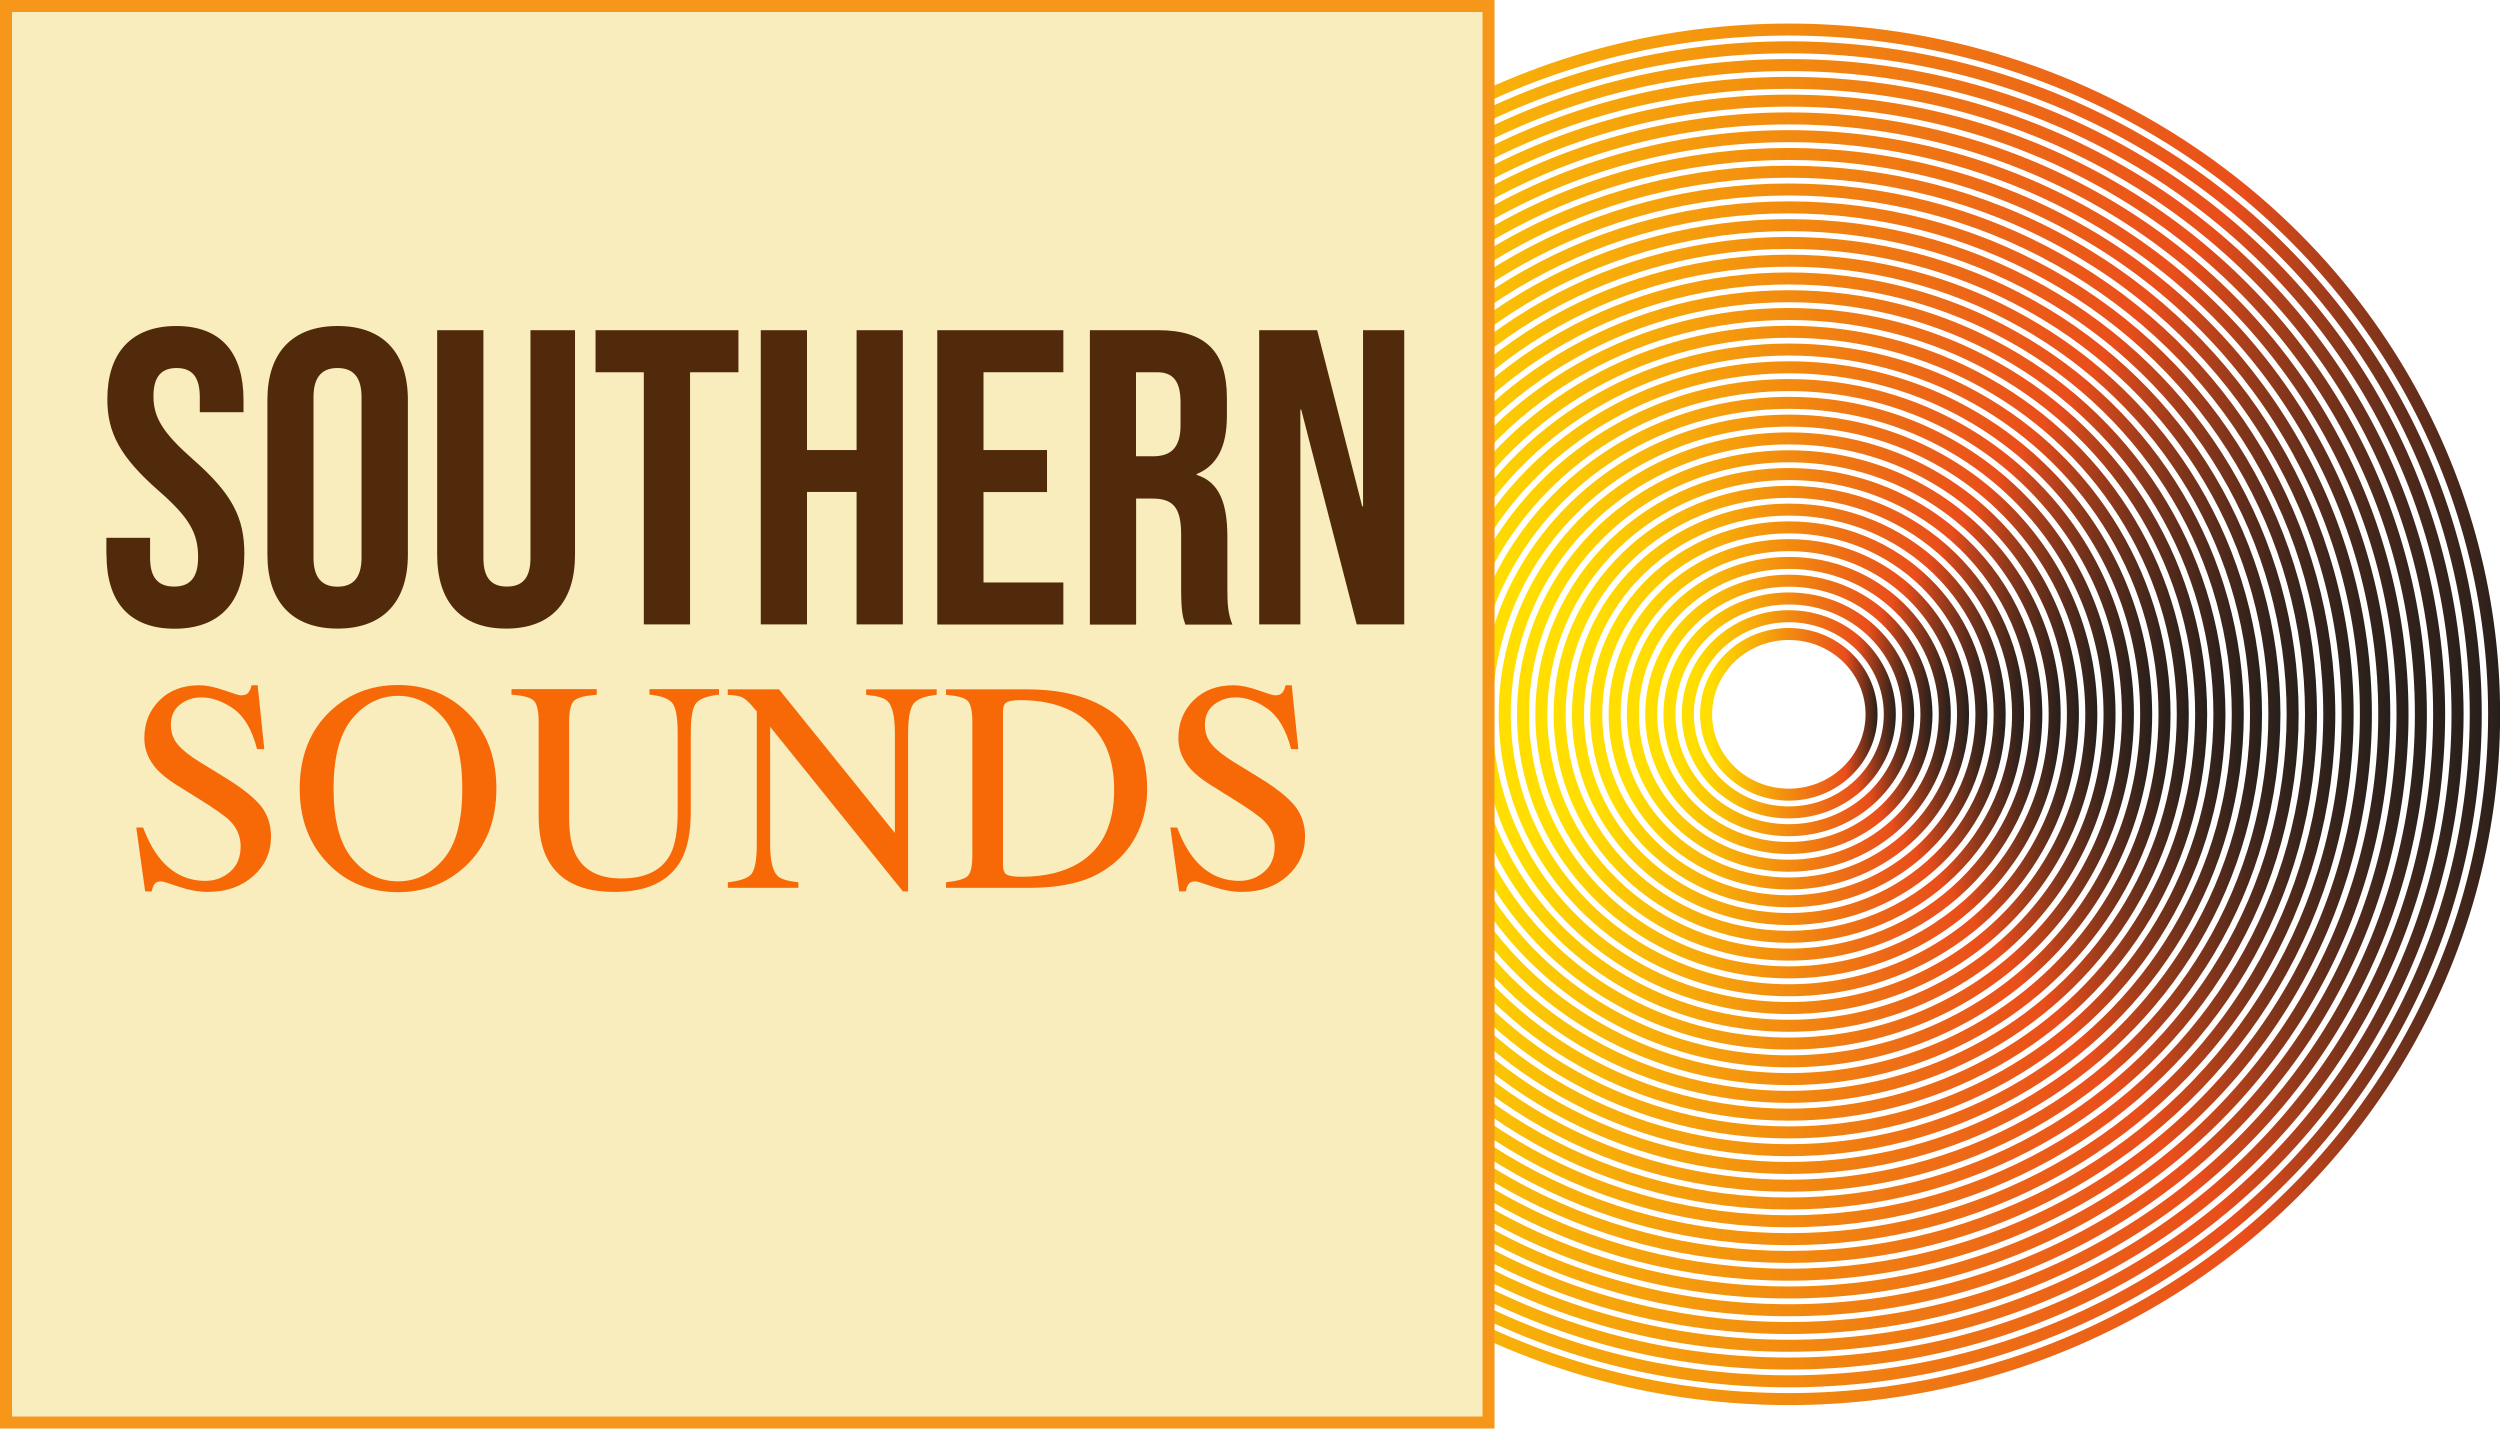 <?xml version="1.0" encoding="UTF-8"?><svg id="Lag_1" xmlns="http://www.w3.org/2000/svg" width="73.45mm" height="41.97mm" xmlns:xlink="http://www.w3.org/1999/xlink" viewBox="0 0 208.21 118.97"><defs><style>.cls-1{stroke:url(#Ikke-navngivet_forløb_24-9);}.cls-1,.cls-2,.cls-3,.cls-4,.cls-5,.cls-6,.cls-7,.cls-8,.cls-9,.cls-10,.cls-11,.cls-12,.cls-13,.cls-14,.cls-15,.cls-16,.cls-17,.cls-18,.cls-19,.cls-20,.cls-21,.cls-22,.cls-23,.cls-24,.cls-25,.cls-26,.cls-27,.cls-28,.cls-29,.cls-30,.cls-31,.cls-32,.cls-33,.cls-34,.cls-35,.cls-36{stroke-miterlimit:10;}.cls-1,.cls-2,.cls-3,.cls-4,.cls-5,.cls-6,.cls-7,.cls-8,.cls-10,.cls-11,.cls-12,.cls-13,.cls-14,.cls-15,.cls-16,.cls-17,.cls-18,.cls-19,.cls-20,.cls-21,.cls-22,.cls-23,.cls-24,.cls-25,.cls-26,.cls-27,.cls-28,.cls-29,.cls-30,.cls-31,.cls-32,.cls-33,.cls-34,.cls-35,.cls-36{fill:none;}.cls-2{stroke:url(#Ikke-navngivet_forløb_24-7);}.cls-3{stroke:url(#Ikke-navngivet_forløb_24-5);}.cls-4{stroke:url(#Ikke-navngivet_forløb_24-4);}.cls-5{stroke:url(#Ikke-navngivet_forløb_24-6);}.cls-6{stroke:url(#Ikke-navngivet_forløb_24-3);}.cls-7{stroke:url(#Ikke-navngivet_forløb_24-2);}.cls-8{stroke:url(#Ikke-navngivet_forløb_24-8);}.cls-37{fill:#f76806;}.cls-38{fill:#51290b;}.cls-9{fill:#f9edbd;stroke:#f79719;}.cls-10{stroke:url(#Ikke-navngivet_forløb_24-35);}.cls-11{stroke:url(#Ikke-navngivet_forløb_24-34);}.cls-12{stroke:url(#Ikke-navngivet_forløb_24-31);}.cls-13{stroke:url(#Ikke-navngivet_forløb_24-30);}.cls-14{stroke:url(#Ikke-navngivet_forløb_24-33);}.cls-15{stroke:url(#Ikke-navngivet_forløb_24-32);}.cls-16{stroke:url(#Ikke-navngivet_forløb_24-11);}.cls-17{stroke:url(#Ikke-navngivet_forløb_24-20);}.cls-18{stroke:url(#Ikke-navngivet_forløb_24-21);}.cls-19{stroke:url(#Ikke-navngivet_forløb_24-10);}.cls-20{stroke:url(#Ikke-navngivet_forløb_24-24);}.cls-21{stroke:url(#Ikke-navngivet_forløb_24-26);}.cls-22{stroke:url(#Ikke-navngivet_forløb_24-27);}.cls-23{stroke:url(#Ikke-navngivet_forløb_24-28);}.cls-24{stroke:url(#Ikke-navngivet_forløb_24-29);}.cls-25{stroke:url(#Ikke-navngivet_forløb_24-22);}.cls-26{stroke:url(#Ikke-navngivet_forløb_24-23);}.cls-27{stroke:url(#Ikke-navngivet_forløb_24-25);}.cls-28{stroke:url(#Ikke-navngivet_forløb_24-15);}.cls-29{stroke:url(#Ikke-navngivet_forløb_24-18);}.cls-30{stroke:url(#Ikke-navngivet_forløb_24-19);}.cls-31{stroke:url(#Ikke-navngivet_forløb_24-16);}.cls-32{stroke:url(#Ikke-navngivet_forløb_24-17);}.cls-33{stroke:url(#Ikke-navngivet_forløb_24-14);}.cls-34{stroke:url(#Ikke-navngivet_forløb_24-12);}.cls-35{stroke:url(#Ikke-navngivet_forløb_24-13);}.cls-36{stroke:url(#Ikke-navngivet_forløb_24);}</style><linearGradient id="Ikke-navngivet_forløb_24" x1="89.74" y1="59.49" x2="208.21" y2="59.49" gradientUnits="userSpaceOnUse"><stop offset=".06" stop-color="#ffde00"/><stop offset=".82" stop-color="#e94e1b"/><stop offset="1" stop-color="#251f1b"/><stop offset="1" stop-color="#000"/></linearGradient><linearGradient id="Ikke-navngivet_forløb_24-2" x1="91.27" x2="206.69" xlink:href="#Ikke-navngivet_forløb_24"/><linearGradient id="Ikke-navngivet_forløb_24-3" x1="92.79" x2="205.16" xlink:href="#Ikke-navngivet_forløb_24"/><linearGradient id="Ikke-navngivet_forløb_24-4" x1="94.32" x2="203.64" xlink:href="#Ikke-navngivet_forløb_24"/><linearGradient id="Ikke-navngivet_forløb_24-5" x1="95.84" x2="202.11" xlink:href="#Ikke-navngivet_forløb_24"/><linearGradient id="Ikke-navngivet_forløb_24-6" x1="97.37" x2="200.59" xlink:href="#Ikke-navngivet_forløb_24"/><linearGradient id="Ikke-navngivet_forløb_24-7" x1="98.89" y1="59.49" x2="199.07" y2="59.49" xlink:href="#Ikke-navngivet_forløb_24"/><linearGradient id="Ikke-navngivet_forløb_24-8" x1="100.42" x2="197.54" xlink:href="#Ikke-navngivet_forløb_24"/><linearGradient id="Ikke-navngivet_forløb_24-9" x1="101.94" x2="196.02" xlink:href="#Ikke-navngivet_forløb_24"/><linearGradient id="Ikke-navngivet_forløb_24-10" x1="103.47" y1="59.49" x2="194.49" y2="59.49" xlink:href="#Ikke-navngivet_forløb_24"/><linearGradient id="Ikke-navngivet_forløb_24-11" x1="104.99" x2="192.97" xlink:href="#Ikke-navngivet_forløb_24"/><linearGradient id="Ikke-navngivet_forløb_24-12" x1="106.51" x2="191.44" xlink:href="#Ikke-navngivet_forløb_24"/><linearGradient id="Ikke-navngivet_forløb_24-13" x1="108.04" x2="189.92" xlink:href="#Ikke-navngivet_forløb_24"/><linearGradient id="Ikke-navngivet_forløb_24-14" x1="109.56" x2="188.39" xlink:href="#Ikke-navngivet_forløb_24"/><linearGradient id="Ikke-navngivet_forløb_24-15" x1="111.09" x2="186.87" xlink:href="#Ikke-navngivet_forløb_24"/><linearGradient id="Ikke-navngivet_forløb_24-16" x1="112.61" x2="185.34" xlink:href="#Ikke-navngivet_forløb_24"/><linearGradient id="Ikke-navngivet_forløb_24-17" x1="114.14" y1="59.49" x2="183.82" y2="59.49" xlink:href="#Ikke-navngivet_forløb_24"/><linearGradient id="Ikke-navngivet_forløb_24-18" x1="115.66" x2="182.29" xlink:href="#Ikke-navngivet_forløb_24"/><linearGradient id="Ikke-navngivet_forløb_24-19" x1="117.19" x2="180.77" xlink:href="#Ikke-navngivet_forløb_24"/><linearGradient id="Ikke-navngivet_forløb_24-20" x1="118.71" x2="179.24" xlink:href="#Ikke-navngivet_forløb_24"/><linearGradient id="Ikke-navngivet_forløb_24-21" x1="120.24" x2="177.72" xlink:href="#Ikke-navngivet_forløb_24"/><linearGradient id="Ikke-navngivet_forløb_24-22" x1="121.76" x2="176.19" xlink:href="#Ikke-navngivet_forløb_24"/><linearGradient id="Ikke-navngivet_forløb_24-23" x1="123.29" x2="174.67" xlink:href="#Ikke-navngivet_forløb_24"/><linearGradient id="Ikke-navngivet_forløb_24-24" x1="124.81" x2="173.14" xlink:href="#Ikke-navngivet_forløb_24"/><linearGradient id="Ikke-navngivet_forløb_24-25" x1="126.34" x2="171.62" xlink:href="#Ikke-navngivet_forløb_24"/><linearGradient id="Ikke-navngivet_forløb_24-26" x1="127.86" x2="170.09" xlink:href="#Ikke-navngivet_forløb_24"/><linearGradient id="Ikke-navngivet_forløb_24-27" x1="129.39" x2="168.57" xlink:href="#Ikke-navngivet_forløb_24"/><linearGradient id="Ikke-navngivet_forløb_24-28" x1="130.91" x2="167.04" xlink:href="#Ikke-navngivet_forløb_24"/><linearGradient id="Ikke-navngivet_forløb_24-29" x1="132.44" y1="59.49" x2="165.52" y2="59.49" xlink:href="#Ikke-navngivet_forløb_24"/><linearGradient id="Ikke-navngivet_forløb_24-30" x1="133.96" x2="163.99" xlink:href="#Ikke-navngivet_forløb_24"/><linearGradient id="Ikke-navngivet_forløb_24-31" x1="135.49" x2="162.47" xlink:href="#Ikke-navngivet_forløb_24"/><linearGradient id="Ikke-navngivet_forløb_24-32" x1="137.01" x2="160.94" xlink:href="#Ikke-navngivet_forløb_24"/><linearGradient id="Ikke-navngivet_forløb_24-33" x1="138.54" x2="159.42" xlink:href="#Ikke-navngivet_forløb_24"/><linearGradient id="Ikke-navngivet_forløb_24-34" x1="140.06" y1="59.49" x2="157.89" y2="59.49" xlink:href="#Ikke-navngivet_forløb_24"/><linearGradient id="Ikke-navngivet_forløb_24-35" x1="141.59" x2="156.37" xlink:href="#Ikke-navngivet_forløb_24"/></defs><g><ellipse class="cls-36" cx="148.98" cy="59.49" rx="58.74" ry="57.03"/><ellipse class="cls-7" cx="148.98" cy="59.49" rx="57.21" ry="55.55"/><ellipse class="cls-6" cx="148.98" cy="59.49" rx="55.69" ry="54.07"/><ellipse class="cls-4" cx="148.98" cy="59.49" rx="54.16" ry="52.59"/><ellipse class="cls-3" cx="148.98" cy="59.49" rx="52.64" ry="51.11"/><ellipse class="cls-5" cx="148.98" cy="59.49" rx="51.11" ry="49.63"/><ellipse class="cls-2" cx="148.98" cy="59.49" rx="49.59" ry="48.15"/><ellipse class="cls-8" cx="148.98" cy="59.49" rx="48.06" ry="46.67"/><ellipse class="cls-1" cx="148.98" cy="59.49" rx="46.54" ry="45.19"/><ellipse class="cls-19" cx="148.98" cy="59.49" rx="45.01" ry="43.71"/><ellipse class="cls-16" cx="148.98" cy="59.49" rx="43.49" ry="42.22"/><ellipse class="cls-34" cx="148.98" cy="59.49" rx="41.96" ry="40.74"/><ellipse class="cls-35" cx="148.98" cy="59.49" rx="40.44" ry="39.26"/><ellipse class="cls-33" cx="148.98" cy="59.49" rx="38.91" ry="37.78"/><ellipse class="cls-28" cx="148.98" cy="59.49" rx="37.39" ry="36.3"/><ellipse class="cls-31" cx="148.98" cy="59.49" rx="35.86" ry="34.82"/><ellipse class="cls-32" cx="148.98" cy="59.49" rx="34.34" ry="33.34"/><ellipse class="cls-29" cx="148.98" cy="59.49" rx="32.81" ry="31.86"/><ellipse class="cls-30" cx="148.98" cy="59.49" rx="31.29" ry="30.38"/><ellipse class="cls-17" cx="148.98" cy="59.49" rx="29.76" ry="28.9"/><ellipse class="cls-18" cx="148.98" cy="59.49" rx="28.24" ry="27.42"/><ellipse class="cls-25" cx="148.98" cy="59.49" rx="26.71" ry="25.94"/><ellipse class="cls-26" cx="148.98" cy="59.49" rx="25.19" ry="24.46"/><ellipse class="cls-20" cx="148.98" cy="59.49" rx="23.66" ry="22.98"/><ellipse class="cls-27" cx="148.98" cy="59.49" rx="22.14" ry="21.49"/><ellipse class="cls-21" cx="148.98" cy="59.49" rx="20.61" ry="20.01"/><ellipse class="cls-22" cx="148.98" cy="59.49" rx="19.09" ry="18.53"/><ellipse class="cls-23" cx="148.98" cy="59.49" rx="17.56" ry="17.05"/><ellipse class="cls-24" cx="148.98" cy="59.49" rx="16.04" ry="15.57"/><ellipse class="cls-13" cx="148.98" cy="59.49" rx="14.51" ry="14.09"/><ellipse class="cls-12" cx="148.98" cy="59.49" rx="12.99" ry="12.61"/><ellipse class="cls-15" cx="148.98" cy="59.49" rx="11.46" ry="11.13"/><ellipse class="cls-14" cx="148.98" cy="59.49" rx="9.94" ry="9.65"/><ellipse class="cls-11" cx="148.98" cy="59.49" rx="8.41" ry="8.17"/><ellipse class="cls-10" cx="148.98" cy="59.49" rx="6.89" ry="6.69"/></g><rect class="cls-9" x=".5" y=".5" width="123.47" height="117.97"/><g><path class="cls-38" d="M8.86,46.19v-1.4h3.64v1.68c0,1.75,.77,2.38,2,2.38s2-.63,2-2.45c0-2.03-.77-3.33-3.29-5.53-3.22-2.83-4.27-4.83-4.27-7.63,0-3.85,2-6.09,5.74-6.09s5.6,2.24,5.6,6.16v1.02h-3.64v-1.26c0-1.75-.7-2.42-1.93-2.42s-1.93,.67-1.93,2.35c0,1.79,.81,3.08,3.33,5.29,3.22,2.84,4.24,4.8,4.24,7.84,0,3.99-2.03,6.23-5.81,6.23s-5.67-2.24-5.67-6.16Z"/><path class="cls-38" d="M22.27,46.19v-12.88c0-3.92,2.06-6.16,5.85-6.16s5.85,2.24,5.85,6.16v12.88c0,3.92-2.06,6.16-5.85,6.16s-5.85-2.24-5.85-6.16Zm7.84,.25v-13.37c0-1.75-.77-2.42-2-2.42s-2,.67-2,2.42v13.37c0,1.75,.77,2.42,2,2.42s2-.67,2-2.42Z"/><path class="cls-38" d="M36.41,46.19V27.5h3.85v18.97c0,1.75,.74,2.38,1.96,2.38s1.96-.63,1.96-2.38V27.5h3.71v18.69c0,3.92-1.96,6.16-5.74,6.16s-5.74-2.24-5.74-6.16Z"/><path class="cls-38" d="M53.63,31h-4.03v-3.5h11.9v3.5h-4.03v21h-3.85V31Z"/><path class="cls-38" d="M63.36,27.5h3.85v9.98h4.13v-9.98h3.85v24.5h-3.85v-11.03h-4.13v11.03h-3.85V27.5Z"/><path class="cls-38" d="M78.06,27.5h10.5v3.5h-6.65v6.48h5.29v3.5h-5.29v7.53h6.65v3.5h-10.5V27.5Z"/><path class="cls-38" d="M90.76,27.5h5.71c3.99,0,5.71,1.85,5.71,5.64v1.51c0,2.52-.8,4.13-2.52,4.83v.07c1.93,.6,2.56,2.42,2.56,5.18v4.31c0,1.19,.04,2.06,.42,2.98h-3.92c-.21-.63-.35-1.02-.35-3.01v-4.48c0-2.28-.67-3.01-2.42-3.01h-1.33v10.5h-3.85V27.5Zm5.25,10.5c1.44,0,2.31-.63,2.31-2.59v-1.89c0-1.75-.6-2.52-1.96-2.52h-1.75v7h1.4Z"/><path class="cls-38" d="M104.87,27.5h4.83l3.75,14.67h.07v-14.67h3.43v24.5h-3.96l-4.62-17.89h-.07v17.89h-3.43V27.5Z"/></g><g><path class="cls-37" d="M11.92,68.92c.42,1.12,.92,2.02,1.49,2.69,.99,1.16,2.22,1.75,3.69,1.75,.8,0,1.48-.25,2.07-.76,.58-.5,.87-1.21,.87-2.11,0-.81-.29-1.52-.88-2.12-.38-.38-1.19-.96-2.41-1.72l-2.13-1.33c-.64-.41-1.15-.82-1.54-1.23-.71-.79-1.06-1.66-1.06-2.61,0-1.26,.42-2.31,1.26-3.15s1.95-1.26,3.33-1.26c.57,0,1.26,.14,2.06,.42,.8,.28,1.26,.42,1.37,.42,.31,0,.52-.07,.64-.22,.12-.15,.21-.35,.27-.62h.51l.55,5.32h-.6c-.41-1.6-1.06-2.72-1.96-3.36-.9-.63-1.79-.95-2.67-.95-.68,0-1.28,.2-1.79,.6-.51,.4-.76,.96-.76,1.68,0,.64,.19,1.19,.58,1.65,.39,.46,1,.95,1.82,1.45l2.2,1.35c1.37,.85,2.34,1.62,2.91,2.33,.56,.72,.83,1.56,.83,2.54,0,1.31-.49,2.4-1.48,3.28-.99,.88-2.25,1.32-3.79,1.32-.77,0-1.58-.15-2.42-.44-.84-.29-1.32-.44-1.45-.44-.29,0-.49,.09-.59,.27-.1,.18-.17,.37-.2,.57h-.55l-.74-5.32h.57Z"/><path class="cls-37" d="M27.47,59.26c1.54-1.47,3.43-2.21,5.68-2.21s4.15,.74,5.69,2.22c1.67,1.6,2.5,3.74,2.5,6.41s-.86,4.87-2.59,6.47c-1.55,1.43-3.41,2.15-5.6,2.15-2.34,0-4.29-.79-5.83-2.38-1.57-1.62-2.36-3.7-2.36-6.24,0-2.67,.84-4.81,2.51-6.42Zm1.87,12.25c1.03,1.26,2.31,1.89,3.81,1.89s2.74-.61,3.78-1.84c1.05-1.22,1.57-3.18,1.57-5.88s-.53-4.7-1.59-5.91-2.31-1.82-3.76-1.82-2.77,.63-3.81,1.89c-1.04,1.26-1.56,3.2-1.56,5.84s.52,4.57,1.55,5.83Z"/><path class="cls-37" d="M49.7,57.4v.46c-.96,.07-1.58,.23-1.87,.48-.29,.26-.43,.84-.43,1.76v8c0,1.31,.18,2.33,.54,3.06,.67,1.33,1.93,2,3.8,2,2.04,0,3.41-.68,4.11-2.05,.39-.76,.59-1.94,.59-3.54v-6.51c0-1.36-.16-2.21-.49-2.56-.33-.35-.94-.56-1.86-.65v-.46h5.79v.46c-.97,.11-1.6,.34-1.9,.7-.3,.36-.45,1.2-.45,2.51v6.51c0,1.73-.26,3.07-.79,4.04-.98,1.78-2.83,2.67-5.57,2.67s-4.54-.88-5.52-2.64c-.53-.94-.79-2.19-.79-3.74v-7.81c0-.91-.14-1.5-.42-1.75-.28-.26-.89-.42-1.84-.49v-.46h7.09Z"/><path class="cls-37" d="M60.6,73.48c1.03-.11,1.7-.34,1.99-.7,.29-.36,.44-1.2,.44-2.52v-11.01l-.34-.4c-.37-.43-.68-.7-.93-.8-.26-.1-.64-.16-1.15-.18v-.46h4.27l9.65,11.96v-8.31c0-1.37-.2-2.25-.61-2.67-.27-.27-.86-.44-1.78-.52v-.46h5.87v.46c-.95,.1-1.59,.33-1.9,.7s-.48,1.2-.48,2.51v13.16h-.43l-11.06-13.71v9.73c0,1.37,.2,2.26,.6,2.67,.26,.27,.84,.45,1.75,.55v.46h-5.87v-.46Z"/><path class="cls-37" d="M78.78,73.48c.91-.1,1.51-.26,1.78-.49,.28-.23,.42-.82,.42-1.75v-11.12c0-.91-.13-1.5-.4-1.76-.27-.26-.87-.42-1.79-.49v-.46h6.74c2.27,0,4.19,.37,5.76,1.12,2.83,1.34,4.25,3.74,4.25,7.2,0,1.25-.25,2.43-.76,3.55-.51,1.12-1.28,2.07-2.3,2.84-.65,.49-1.33,.86-2.03,1.11-1.28,.47-2.85,.71-4.71,.71h-6.95v-.46Zm5.04-.66c.2,.13,.61,.2,1.24,.2,1.95,0,3.56-.39,4.82-1.16,1.94-1.19,2.91-3.22,2.91-6.1,0-2.57-.8-4.5-2.39-5.79-1.37-1.11-3.18-1.66-5.43-1.66-.56,0-.94,.06-1.14,.18-.2,.12-.3,.39-.3,.81v12.72c0,.41,.1,.68,.3,.81Z"/><path class="cls-37" d="M98.04,68.92c.42,1.12,.92,2.02,1.49,2.69,.99,1.16,2.22,1.75,3.69,1.75,.8,0,1.48-.25,2.07-.76,.58-.5,.87-1.21,.87-2.11,0-.81-.29-1.52-.88-2.12-.38-.38-1.19-.96-2.41-1.72l-2.13-1.33c-.64-.41-1.15-.82-1.54-1.23-.71-.79-1.06-1.66-1.06-2.61,0-1.26,.42-2.31,1.26-3.15s1.95-1.26,3.33-1.26c.57,0,1.26,.14,2.06,.42,.8,.28,1.26,.42,1.37,.42,.31,0,.52-.07,.64-.22s.21-.35,.27-.62h.51l.55,5.32h-.6c-.41-1.6-1.06-2.72-1.96-3.36s-1.79-.95-2.67-.95c-.68,0-1.28,.2-1.79,.6-.51,.4-.76,.96-.76,1.68,0,.64,.19,1.19,.58,1.65,.39,.46,1,.95,1.82,1.45l2.2,1.35c1.38,.85,2.34,1.62,2.91,2.33,.56,.72,.83,1.56,.83,2.54,0,1.31-.5,2.4-1.48,3.28-.99,.88-2.25,1.32-3.79,1.32-.77,0-1.58-.15-2.42-.44-.84-.29-1.32-.44-1.45-.44-.29,0-.49,.09-.59,.27-.1,.18-.17,.37-.2,.57h-.55l-.74-5.32h.57Z"/></g></svg>